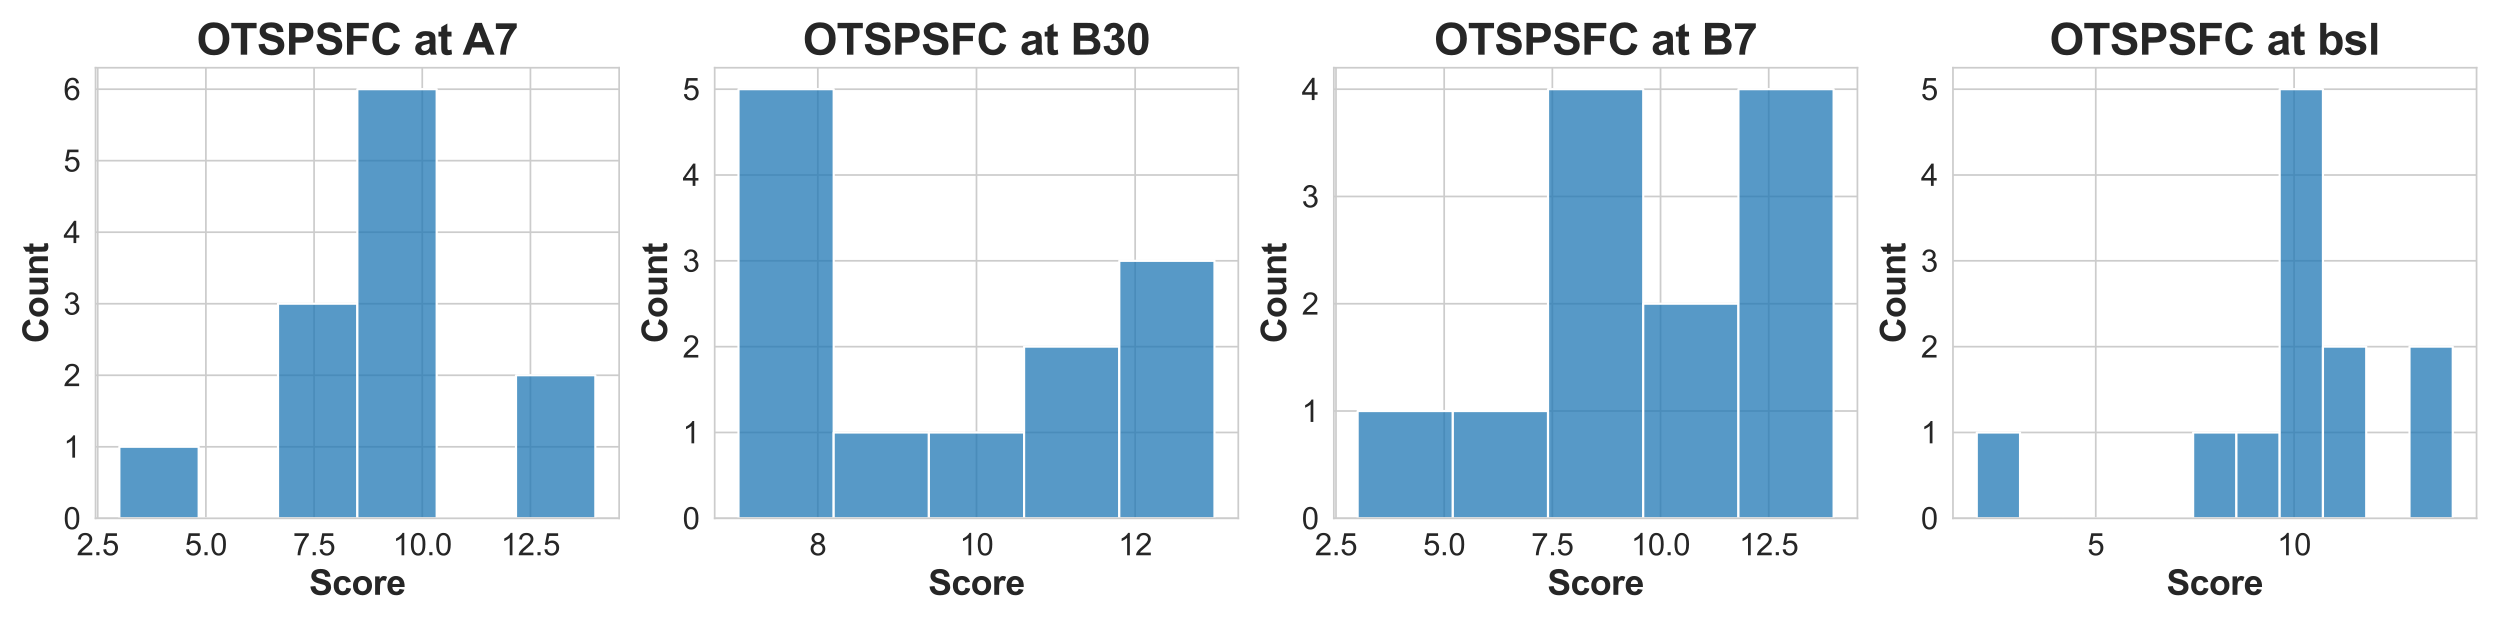 <?xml version="1.0" encoding="utf-8" standalone="no"?>
<!DOCTYPE svg PUBLIC "-//W3C//DTD SVG 1.1//EN"
  "http://www.w3.org/Graphics/SVG/1.1/DTD/svg11.dtd">
<svg xmlns:xlink="http://www.w3.org/1999/xlink" width="1152pt" height="288pt" viewBox="0 0 1152 288" xmlns="http://www.w3.org/2000/svg" version="1.1">
 <defs>
  <style type="text/css">*{stroke-linejoin: round; stroke-linecap: butt}</style>
 </defs>
 <g id="figure_1">
  <g id="patch_1">
   <path d="M 0 288 
L 1152 288 
L 1152 0 
L 0 0 
z
" style="fill: #ffffff"/>
  </g>
  <g id="axes_1">
   <g id="patch_2">
    <path d="M 44.03 238.84 
L 285.3 238.84 
L 285.3 31.2 
L 44.03 31.2 
z
" style="fill: #ffffff"/>
   </g>
   <g id="matplotlib.axis_1">
    <g id="xtick_1">
     <g id="line2d_1">
      <path d="M 45.027 238.84 
L 45.027 31.2 
" clip-path="url(#pf012970227)" style="fill: none; stroke: #cccccc; stroke-width: 0.8; stroke-linecap: round"/>
     </g>
     <g id="text_1">
      <!-- 2.5 -->
      <g style="fill: #262626" transform="translate(35.297 255.861) scale(0.14 -0.14)">
       <defs>
        <path id="ArialMT-32" d="M 3222 541 
L 3222 0 
L 194 0 
Q 188 203 259 391 
Q 375 700 629 1000 
Q 884 1300 1366 1694 
Q 2113 2306 2375 2664 
Q 2638 3022 2638 3341 
Q 2638 3675 2398 3904 
Q 2159 4134 1775 4134 
Q 1369 4134 1125 3890 
Q 881 3647 878 3216 
L 300 3275 
Q 359 3922 746 4261 
Q 1134 4600 1788 4600 
Q 2447 4600 2831 4234 
Q 3216 3869 3216 3328 
Q 3216 3053 3103 2787 
Q 2991 2522 2730 2228 
Q 2469 1934 1863 1422 
Q 1356 997 1212 845 
Q 1069 694 975 541 
L 3222 541 
z
" transform="scale(0.016)"/>
        <path id="ArialMT-2e" d="M 581 0 
L 581 641 
L 1222 641 
L 1222 0 
L 581 0 
z
" transform="scale(0.016)"/>
        <path id="ArialMT-35" d="M 266 1200 
L 856 1250 
Q 922 819 1161 601 
Q 1400 384 1738 384 
Q 2144 384 2425 690 
Q 2706 997 2706 1503 
Q 2706 1984 2436 2262 
Q 2166 2541 1728 2541 
Q 1456 2541 1237 2417 
Q 1019 2294 894 2097 
L 366 2166 
L 809 4519 
L 3088 4519 
L 3088 3981 
L 1259 3981 
L 1013 2750 
Q 1425 3038 1878 3038 
Q 2478 3038 2890 2622 
Q 3303 2206 3303 1553 
Q 3303 931 2941 478 
Q 2500 -78 1738 -78 
Q 1113 -78 717 272 
Q 322 622 266 1200 
z
" transform="scale(0.016)"/>
       </defs>
       <use xlink:href="#ArialMT-32"/>
       <use xlink:href="#ArialMT-2e" x="55.615"/>
       <use xlink:href="#ArialMT-35" x="83.398"/>
      </g>
     </g>
    </g>
    <g id="xtick_2">
     <g id="line2d_2">
      <path d="M 94.876 238.84 
L 94.876 31.2 
" clip-path="url(#pf012970227)" style="fill: none; stroke: #cccccc; stroke-width: 0.8; stroke-linecap: round"/>
     </g>
     <g id="text_2">
      <!-- 5.0 -->
      <g style="fill: #262626" transform="translate(85.146 255.861) scale(0.14 -0.14)">
       <defs>
        <path id="ArialMT-30" d="M 266 2259 
Q 266 3072 433 3567 
Q 600 4063 929 4331 
Q 1259 4600 1759 4600 
Q 2128 4600 2406 4451 
Q 2684 4303 2865 4023 
Q 3047 3744 3150 3342 
Q 3253 2941 3253 2259 
Q 3253 1453 3087 958 
Q 2922 463 2592 192 
Q 2263 -78 1759 -78 
Q 1097 -78 719 397 
Q 266 969 266 2259 
z
M 844 2259 
Q 844 1131 1108 757 
Q 1372 384 1759 384 
Q 2147 384 2411 759 
Q 2675 1134 2675 2259 
Q 2675 3391 2411 3762 
Q 2147 4134 1753 4134 
Q 1366 4134 1134 3806 
Q 844 3388 844 2259 
z
" transform="scale(0.016)"/>
       </defs>
       <use xlink:href="#ArialMT-35"/>
       <use xlink:href="#ArialMT-2e" x="55.615"/>
       <use xlink:href="#ArialMT-30" x="83.398"/>
      </g>
     </g>
    </g>
    <g id="xtick_3">
     <g id="line2d_3">
      <path d="M 144.725 238.84 
L 144.725 31.2 
" clip-path="url(#pf012970227)" style="fill: none; stroke: #cccccc; stroke-width: 0.8; stroke-linecap: round"/>
     </g>
     <g id="text_3">
      <!-- 7.5 -->
      <g style="fill: #262626" transform="translate(134.995 255.861) scale(0.14 -0.14)">
       <defs>
        <path id="ArialMT-37" d="M 303 3981 
L 303 4522 
L 3269 4522 
L 3269 4084 
Q 2831 3619 2401 2847 
Q 1972 2075 1738 1259 
Q 1569 684 1522 0 
L 944 0 
Q 953 541 1156 1306 
Q 1359 2072 1739 2783 
Q 2119 3494 2547 3981 
L 303 3981 
z
" transform="scale(0.016)"/>
       </defs>
       <use xlink:href="#ArialMT-37"/>
       <use xlink:href="#ArialMT-2e" x="55.615"/>
       <use xlink:href="#ArialMT-35" x="83.398"/>
      </g>
     </g>
    </g>
    <g id="xtick_4">
     <g id="line2d_4">
      <path d="M 194.575 238.84 
L 194.575 31.2 
" clip-path="url(#pf012970227)" style="fill: none; stroke: #cccccc; stroke-width: 0.8; stroke-linecap: round"/>
     </g>
     <g id="text_4">
      <!-- 10.0 -->
      <g style="fill: #262626" transform="translate(180.952 255.861) scale(0.14 -0.14)">
       <defs>
        <path id="ArialMT-31" d="M 2384 0 
L 1822 0 
L 1822 3584 
Q 1619 3391 1289 3197 
Q 959 3003 697 2906 
L 697 3450 
Q 1169 3672 1522 3987 
Q 1875 4303 2022 4600 
L 2384 4600 
L 2384 0 
z
" transform="scale(0.016)"/>
       </defs>
       <use xlink:href="#ArialMT-31"/>
       <use xlink:href="#ArialMT-30" x="55.615"/>
       <use xlink:href="#ArialMT-2e" x="111.23"/>
       <use xlink:href="#ArialMT-30" x="139.014"/>
      </g>
     </g>
    </g>
    <g id="xtick_5">
     <g id="line2d_5">
      <path d="M 244.424 238.84 
L 244.424 31.2 
" clip-path="url(#pf012970227)" style="fill: none; stroke: #cccccc; stroke-width: 0.8; stroke-linecap: round"/>
     </g>
     <g id="text_5">
      <!-- 12.5 -->
      <g style="fill: #262626" transform="translate(230.801 255.861) scale(0.14 -0.14)">
       <use xlink:href="#ArialMT-31"/>
       <use xlink:href="#ArialMT-32" x="55.615"/>
       <use xlink:href="#ArialMT-2e" x="111.23"/>
       <use xlink:href="#ArialMT-35" x="139.014"/>
      </g>
     </g>
    </g>
    <g id="text_6">
     <!-- Score -->
     <g style="fill: #262626" transform="translate(142.431 274.096) scale(0.16 -0.16)">
      <defs>
       <path id="Arial-BoldMT-53" d="M 231 1491 
L 1131 1578 
Q 1213 1125 1461 912 
Q 1709 700 2131 700 
Q 2578 700 2804 889 
Q 3031 1078 3031 1331 
Q 3031 1494 2936 1608 
Q 2841 1722 2603 1806 
Q 2441 1863 1863 2006 
Q 1119 2191 819 2459 
Q 397 2838 397 3381 
Q 397 3731 595 4036 
Q 794 4341 1167 4500 
Q 1541 4659 2069 4659 
Q 2931 4659 3367 4281 
Q 3803 3903 3825 3272 
L 2900 3231 
Q 2841 3584 2645 3739 
Q 2450 3894 2059 3894 
Q 1656 3894 1428 3728 
Q 1281 3622 1281 3444 
Q 1281 3281 1419 3166 
Q 1594 3019 2269 2859 
Q 2944 2700 3267 2529 
Q 3591 2359 3773 2064 
Q 3956 1769 3956 1334 
Q 3956 941 3737 597 
Q 3519 253 3119 86 
Q 2719 -81 2122 -81 
Q 1253 -81 787 320 
Q 322 722 231 1491 
z
" transform="scale(0.016)"/>
       <path id="Arial-BoldMT-63" d="M 3353 2338 
L 2488 2181 
Q 2444 2441 2289 2572 
Q 2134 2703 1888 2703 
Q 1559 2703 1364 2476 
Q 1169 2250 1169 1719 
Q 1169 1128 1367 884 
Q 1566 641 1900 641 
Q 2150 641 2309 783 
Q 2469 925 2534 1272 
L 3397 1125 
Q 3263 531 2881 228 
Q 2500 -75 1859 -75 
Q 1131 -75 698 384 
Q 266 844 266 1656 
Q 266 2478 700 2936 
Q 1134 3394 1875 3394 
Q 2481 3394 2839 3133 
Q 3197 2872 3353 2338 
z
" transform="scale(0.016)"/>
       <path id="Arial-BoldMT-6f" d="M 256 1706 
Q 256 2144 472 2553 
Q 688 2963 1083 3178 
Q 1478 3394 1966 3394 
Q 2719 3394 3200 2905 
Q 3681 2416 3681 1669 
Q 3681 916 3195 420 
Q 2709 -75 1972 -75 
Q 1516 -75 1102 131 
Q 688 338 472 736 
Q 256 1134 256 1706 
z
M 1156 1659 
Q 1156 1166 1390 903 
Q 1625 641 1969 641 
Q 2313 641 2545 903 
Q 2778 1166 2778 1666 
Q 2778 2153 2545 2415 
Q 2313 2678 1969 2678 
Q 1625 2678 1390 2415 
Q 1156 2153 1156 1659 
z
" transform="scale(0.016)"/>
       <path id="Arial-BoldMT-72" d="M 1300 0 
L 422 0 
L 422 3319 
L 1238 3319 
L 1238 2847 
Q 1447 3181 1614 3287 
Q 1781 3394 1994 3394 
Q 2294 3394 2572 3228 
L 2300 2463 
Q 2078 2606 1888 2606 
Q 1703 2606 1575 2504 
Q 1447 2403 1373 2137 
Q 1300 1872 1300 1025 
L 1300 0 
z
" transform="scale(0.016)"/>
       <path id="Arial-BoldMT-65" d="M 2381 1056 
L 3256 909 
Q 3088 428 2723 176 
Q 2359 -75 1813 -75 
Q 947 -75 531 491 
Q 203 944 203 1634 
Q 203 2459 634 2926 
Q 1066 3394 1725 3394 
Q 2466 3394 2894 2905 
Q 3322 2416 3303 1406 
L 1103 1406 
Q 1113 1016 1316 798 
Q 1519 581 1822 581 
Q 2028 581 2168 693 
Q 2309 806 2381 1056 
z
M 2431 1944 
Q 2422 2325 2234 2523 
Q 2047 2722 1778 2722 
Q 1491 2722 1303 2513 
Q 1116 2303 1119 1944 
L 2431 1944 
z
" transform="scale(0.016)"/>
      </defs>
      <use xlink:href="#Arial-BoldMT-53"/>
      <use xlink:href="#Arial-BoldMT-63" x="66.699"/>
      <use xlink:href="#Arial-BoldMT-6f" x="122.314"/>
      <use xlink:href="#Arial-BoldMT-72" x="183.398"/>
      <use xlink:href="#Arial-BoldMT-65" x="222.314"/>
     </g>
    </g>
   </g>
   <g id="matplotlib.axis_2">
    <g id="ytick_1">
     <g id="line2d_6">
      <path d="M 44.03 238.84 
L 285.3 238.84 
" clip-path="url(#pf012970227)" style="fill: none; stroke: #cccccc; stroke-width: 0.8; stroke-linecap: round"/>
     </g>
     <g id="text_7">
      <!-- 0 -->
      <g style="fill: #262626" transform="translate(29.245 243.85) scale(0.14 -0.14)">
       <use xlink:href="#ArialMT-30"/>
      </g>
     </g>
    </g>
    <g id="ytick_2">
     <g id="line2d_7">
      <path d="M 44.03 205.881 
L 285.3 205.881 
" clip-path="url(#pf012970227)" style="fill: none; stroke: #cccccc; stroke-width: 0.8; stroke-linecap: round"/>
     </g>
     <g id="text_8">
      <!-- 1 -->
      <g style="fill: #262626" transform="translate(29.245 210.892) scale(0.14 -0.14)">
       <use xlink:href="#ArialMT-31"/>
      </g>
     </g>
    </g>
    <g id="ytick_3">
     <g id="line2d_8">
      <path d="M 44.03 172.923 
L 285.3 172.923 
" clip-path="url(#pf012970227)" style="fill: none; stroke: #cccccc; stroke-width: 0.8; stroke-linecap: round"/>
     </g>
     <g id="text_9">
      <!-- 2 -->
      <g style="fill: #262626" transform="translate(29.245 177.933) scale(0.14 -0.14)">
       <use xlink:href="#ArialMT-32"/>
      </g>
     </g>
    </g>
    <g id="ytick_4">
     <g id="line2d_9">
      <path d="M 44.03 139.964 
L 285.3 139.964 
" clip-path="url(#pf012970227)" style="fill: none; stroke: #cccccc; stroke-width: 0.8; stroke-linecap: round"/>
     </g>
     <g id="text_10">
      <!-- 3 -->
      <g style="fill: #262626" transform="translate(29.245 144.974) scale(0.14 -0.14)">
       <defs>
        <path id="ArialMT-33" d="M 269 1209 
L 831 1284 
Q 928 806 1161 595 
Q 1394 384 1728 384 
Q 2125 384 2398 659 
Q 2672 934 2672 1341 
Q 2672 1728 2419 1979 
Q 2166 2231 1775 2231 
Q 1616 2231 1378 2169 
L 1441 2663 
Q 1497 2656 1531 2656 
Q 1891 2656 2178 2843 
Q 2466 3031 2466 3422 
Q 2466 3731 2256 3934 
Q 2047 4138 1716 4138 
Q 1388 4138 1169 3931 
Q 950 3725 888 3313 
L 325 3413 
Q 428 3978 793 4289 
Q 1159 4600 1703 4600 
Q 2078 4600 2393 4439 
Q 2709 4278 2876 4000 
Q 3044 3722 3044 3409 
Q 3044 3113 2884 2869 
Q 2725 2625 2413 2481 
Q 2819 2388 3044 2092 
Q 3269 1797 3269 1353 
Q 3269 753 2831 336 
Q 2394 -81 1725 -81 
Q 1122 -81 723 278 
Q 325 638 269 1209 
z
" transform="scale(0.016)"/>
       </defs>
       <use xlink:href="#ArialMT-33"/>
      </g>
     </g>
    </g>
    <g id="ytick_5">
     <g id="line2d_10">
      <path d="M 44.03 107.005 
L 285.3 107.005 
" clip-path="url(#pf012970227)" style="fill: none; stroke: #cccccc; stroke-width: 0.8; stroke-linecap: round"/>
     </g>
     <g id="text_11">
      <!-- 4 -->
      <g style="fill: #262626" transform="translate(29.245 112.016) scale(0.14 -0.14)">
       <defs>
        <path id="ArialMT-34" d="M 2069 0 
L 2069 1097 
L 81 1097 
L 81 1613 
L 2172 4581 
L 2631 4581 
L 2631 1613 
L 3250 1613 
L 3250 1097 
L 2631 1097 
L 2631 0 
L 2069 0 
z
M 2069 1613 
L 2069 3678 
L 634 1613 
L 2069 1613 
z
" transform="scale(0.016)"/>
       </defs>
       <use xlink:href="#ArialMT-34"/>
      </g>
     </g>
    </g>
    <g id="ytick_6">
     <g id="line2d_11">
      <path d="M 44.03 74.046 
L 285.3 74.046 
" clip-path="url(#pf012970227)" style="fill: none; stroke: #cccccc; stroke-width: 0.8; stroke-linecap: round"/>
     </g>
     <g id="text_12">
      <!-- 5 -->
      <g style="fill: #262626" transform="translate(29.245 79.057) scale(0.14 -0.14)">
       <use xlink:href="#ArialMT-35"/>
      </g>
     </g>
    </g>
    <g id="ytick_7">
     <g id="line2d_12">
      <path d="M 44.03 41.088 
L 285.3 41.088 
" clip-path="url(#pf012970227)" style="fill: none; stroke: #cccccc; stroke-width: 0.8; stroke-linecap: round"/>
     </g>
     <g id="text_13">
      <!-- 6 -->
      <g style="fill: #262626" transform="translate(29.245 46.098) scale(0.14 -0.14)">
       <defs>
        <path id="ArialMT-36" d="M 3184 3459 
L 2625 3416 
Q 2550 3747 2413 3897 
Q 2184 4138 1850 4138 
Q 1581 4138 1378 3988 
Q 1113 3794 959 3422 
Q 806 3050 800 2363 
Q 1003 2672 1297 2822 
Q 1591 2972 1913 2972 
Q 2475 2972 2870 2558 
Q 3266 2144 3266 1488 
Q 3266 1056 3080 686 
Q 2894 316 2569 119 
Q 2244 -78 1831 -78 
Q 1128 -78 684 439 
Q 241 956 241 2144 
Q 241 3472 731 4075 
Q 1159 4600 1884 4600 
Q 2425 4600 2770 4297 
Q 3116 3994 3184 3459 
z
M 888 1484 
Q 888 1194 1011 928 
Q 1134 663 1356 523 
Q 1578 384 1822 384 
Q 2178 384 2434 671 
Q 2691 959 2691 1453 
Q 2691 1928 2437 2201 
Q 2184 2475 1800 2475 
Q 1419 2475 1153 2201 
Q 888 1928 888 1484 
z
" transform="scale(0.016)"/>
       </defs>
       <use xlink:href="#ArialMT-36"/>
      </g>
     </g>
    </g>
    <g id="text_14">
     <!-- Count -->
     <g style="fill: #262626" transform="translate(22.087 158.12) rotate(-90) scale(0.16 -0.16)">
      <defs>
       <path id="Arial-BoldMT-43" d="M 3397 1684 
L 4294 1400 
Q 4088 650 3608 286 
Q 3128 -78 2391 -78 
Q 1478 -78 890 545 
Q 303 1169 303 2250 
Q 303 3394 893 4026 
Q 1484 4659 2447 4659 
Q 3288 4659 3813 4163 
Q 4125 3869 4281 3319 
L 3366 3100 
Q 3284 3456 3026 3662 
Q 2769 3869 2400 3869 
Q 1891 3869 1573 3503 
Q 1256 3138 1256 2319 
Q 1256 1450 1568 1081 
Q 1881 713 2381 713 
Q 2750 713 3015 947 
Q 3281 1181 3397 1684 
z
" transform="scale(0.016)"/>
       <path id="Arial-BoldMT-75" d="M 2644 0 
L 2644 497 
Q 2463 231 2167 78 
Q 1872 -75 1544 -75 
Q 1209 -75 943 72 
Q 678 219 559 484 
Q 441 750 441 1219 
L 441 3319 
L 1319 3319 
L 1319 1794 
Q 1319 1094 1367 936 
Q 1416 778 1544 686 
Q 1672 594 1869 594 
Q 2094 594 2272 717 
Q 2450 841 2515 1023 
Q 2581 1206 2581 1919 
L 2581 3319 
L 3459 3319 
L 3459 0 
L 2644 0 
z
" transform="scale(0.016)"/>
       <path id="Arial-BoldMT-6e" d="M 3478 0 
L 2600 0 
L 2600 1694 
Q 2600 2231 2544 2389 
Q 2488 2547 2361 2634 
Q 2234 2722 2056 2722 
Q 1828 2722 1647 2597 
Q 1466 2472 1398 2265 
Q 1331 2059 1331 1503 
L 1331 0 
L 453 0 
L 453 3319 
L 1269 3319 
L 1269 2831 
Q 1703 3394 2363 3394 
Q 2653 3394 2893 3289 
Q 3134 3184 3257 3021 
Q 3381 2859 3429 2653 
Q 3478 2447 3478 2063 
L 3478 0 
z
" transform="scale(0.016)"/>
       <path id="Arial-BoldMT-74" d="M 1981 3319 
L 1981 2619 
L 1381 2619 
L 1381 1281 
Q 1381 875 1398 808 
Q 1416 741 1477 697 
Q 1538 653 1625 653 
Q 1747 653 1978 738 
L 2053 56 
Q 1747 -75 1359 -75 
Q 1122 -75 931 4 
Q 741 84 652 211 
Q 563 338 528 553 
Q 500 706 500 1172 
L 500 2619 
L 97 2619 
L 97 3319 
L 500 3319 
L 500 3978 
L 1381 4491 
L 1381 3319 
L 1981 3319 
z
" transform="scale(0.016)"/>
      </defs>
      <use xlink:href="#Arial-BoldMT-43"/>
      <use xlink:href="#Arial-BoldMT-6f" x="72.217"/>
      <use xlink:href="#Arial-BoldMT-75" x="133.301"/>
      <use xlink:href="#Arial-BoldMT-6e" x="194.385"/>
      <use xlink:href="#Arial-BoldMT-74" x="255.469"/>
     </g>
    </g>
   </g>
   <g id="patch_3">
    <path d="M 54.997 238.84 
L 91.553 238.84 
L 91.553 205.881 
L 54.997 205.881 
z
" clip-path="url(#pf012970227)" style="fill: #1f77b4; fill-opacity: 0.75; stroke: #ffffff; stroke-linejoin: miter"/>
   </g>
   <g id="patch_4">
    <path d="M 91.553 238.84 
L 128.109 238.84 
L 128.109 238.84 
L 91.553 238.84 
z
" clip-path="url(#pf012970227)" style="fill: #1f77b4; fill-opacity: 0.75; stroke: #ffffff; stroke-linejoin: miter"/>
   </g>
   <g id="patch_5">
    <path d="M 128.109 238.84 
L 164.665 238.84 
L 164.665 139.964 
L 128.109 139.964 
z
" clip-path="url(#pf012970227)" style="fill: #1f77b4; fill-opacity: 0.75; stroke: #ffffff; stroke-linejoin: miter"/>
   </g>
   <g id="patch_6">
    <path d="M 164.665 238.84 
L 201.221 238.84 
L 201.221 41.088 
L 164.665 41.088 
z
" clip-path="url(#pf012970227)" style="fill: #1f77b4; fill-opacity: 0.75; stroke: #ffffff; stroke-linejoin: miter"/>
   </g>
   <g id="patch_7">
    <path d="M 201.221 238.84 
L 237.777 238.84 
L 237.777 238.84 
L 201.221 238.84 
z
" clip-path="url(#pf012970227)" style="fill: #1f77b4; fill-opacity: 0.75; stroke: #ffffff; stroke-linejoin: miter"/>
   </g>
   <g id="patch_8">
    <path d="M 237.777 238.84 
L 274.333 238.84 
L 274.333 172.923 
L 237.777 172.923 
z
" clip-path="url(#pf012970227)" style="fill: #1f77b4; fill-opacity: 0.75; stroke: #ffffff; stroke-linejoin: miter"/>
   </g>
   <g id="patch_9">
    <path d="M 44.03 238.84 
L 44.03 31.2 
" style="fill: none; stroke: #cccccc; stroke-width: 0.8; stroke-linejoin: miter; stroke-linecap: square"/>
   </g>
   <g id="patch_10">
    <path d="M 285.3 238.84 
L 285.3 31.2 
" style="fill: none; stroke: #cccccc; stroke-width: 0.8; stroke-linejoin: miter; stroke-linecap: square"/>
   </g>
   <g id="patch_11">
    <path d="M 44.03 238.84 
L 285.3 238.84 
" style="fill: none; stroke: #cccccc; stroke-width: 0.8; stroke-linejoin: miter; stroke-linecap: square"/>
   </g>
   <g id="patch_12">
    <path d="M 44.03 31.2 
L 285.3 31.2 
" style="fill: none; stroke: #cccccc; stroke-width: 0.8; stroke-linejoin: miter; stroke-linecap: square"/>
   </g>
   <g id="text_15">
    <!-- OTSPSFC at A7 -->
    <g style="fill: #262626" transform="translate(90.584 25.2) scale(0.2 -0.2)">
     <defs>
      <path id="Arial-BoldMT-4f" d="M 278 2263 
Q 278 2963 488 3438 
Q 644 3788 914 4066 
Q 1184 4344 1506 4478 
Q 1934 4659 2494 4659 
Q 3506 4659 4114 4031 
Q 4722 3403 4722 2284 
Q 4722 1175 4119 548 
Q 3516 -78 2506 -78 
Q 1484 -78 881 545 
Q 278 1169 278 2263 
z
M 1231 2294 
Q 1231 1516 1590 1114 
Q 1950 713 2503 713 
Q 3056 713 3411 1111 
Q 3766 1509 3766 2306 
Q 3766 3094 3420 3481 
Q 3075 3869 2503 3869 
Q 1931 3869 1581 3476 
Q 1231 3084 1231 2294 
z
" transform="scale(0.016)"/>
      <path id="Arial-BoldMT-54" d="M 1497 0 
L 1497 3806 
L 138 3806 
L 138 4581 
L 3778 4581 
L 3778 3806 
L 2422 3806 
L 2422 0 
L 1497 0 
z
" transform="scale(0.016)"/>
      <path id="Arial-BoldMT-50" d="M 466 0 
L 466 4581 
L 1950 4581 
Q 2794 4581 3050 4513 
Q 3444 4409 3709 4064 
Q 3975 3719 3975 3172 
Q 3975 2750 3822 2462 
Q 3669 2175 3433 2011 
Q 3197 1847 2953 1794 
Q 2622 1728 1994 1728 
L 1391 1728 
L 1391 0 
L 466 0 
z
M 1391 3806 
L 1391 2506 
L 1897 2506 
Q 2444 2506 2628 2578 
Q 2813 2650 2917 2803 
Q 3022 2956 3022 3159 
Q 3022 3409 2875 3571 
Q 2728 3734 2503 3775 
Q 2338 3806 1838 3806 
L 1391 3806 
z
" transform="scale(0.016)"/>
      <path id="Arial-BoldMT-46" d="M 472 0 
L 472 4581 
L 3613 4581 
L 3613 3806 
L 1397 3806 
L 1397 2722 
L 3309 2722 
L 3309 1947 
L 1397 1947 
L 1397 0 
L 472 0 
z
" transform="scale(0.016)"/>
      <path id="Arial-BoldMT-20" transform="scale(0.016)"/>
      <path id="Arial-BoldMT-61" d="M 1116 2306 
L 319 2450 
Q 453 2931 781 3162 
Q 1109 3394 1756 3394 
Q 2344 3394 2631 3255 
Q 2919 3116 3036 2902 
Q 3153 2688 3153 2116 
L 3144 1091 
Q 3144 653 3186 445 
Q 3228 238 3344 0 
L 2475 0 
Q 2441 88 2391 259 
Q 2369 338 2359 363 
Q 2134 144 1878 34 
Q 1622 -75 1331 -75 
Q 819 -75 523 203 
Q 228 481 228 906 
Q 228 1188 362 1408 
Q 497 1628 739 1745 
Q 981 1863 1438 1950 
Q 2053 2066 2291 2166 
L 2291 2253 
Q 2291 2506 2166 2614 
Q 2041 2722 1694 2722 
Q 1459 2722 1328 2630 
Q 1197 2538 1116 2306 
z
M 2291 1594 
Q 2122 1538 1756 1459 
Q 1391 1381 1278 1306 
Q 1106 1184 1106 997 
Q 1106 813 1243 678 
Q 1381 544 1594 544 
Q 1831 544 2047 700 
Q 2206 819 2256 991 
Q 2291 1103 2291 1419 
L 2291 1594 
z
" transform="scale(0.016)"/>
      <path id="Arial-BoldMT-41" d="M 4597 0 
L 3591 0 
L 3191 1041 
L 1359 1041 
L 981 0 
L 0 0 
L 1784 4581 
L 2763 4581 
L 4597 0 
z
M 2894 1813 
L 2263 3513 
L 1644 1813 
L 2894 1813 
z
" transform="scale(0.016)"/>
      <path id="Arial-BoldMT-37" d="M 272 3703 
L 272 4519 
L 3275 4519 
L 3275 3881 
Q 2903 3516 2518 2831 
Q 2134 2147 1932 1376 
Q 1731 606 1734 0 
L 888 0 
Q 909 950 1279 1937 
Q 1650 2925 2269 3703 
L 272 3703 
z
" transform="scale(0.016)"/>
     </defs>
     <use xlink:href="#Arial-BoldMT-4f"/>
     <use xlink:href="#Arial-BoldMT-54" x="77.783"/>
     <use xlink:href="#Arial-BoldMT-53" x="138.867"/>
     <use xlink:href="#Arial-BoldMT-50" x="205.566"/>
     <use xlink:href="#Arial-BoldMT-53" x="272.266"/>
     <use xlink:href="#Arial-BoldMT-46" x="338.965"/>
     <use xlink:href="#Arial-BoldMT-43" x="400.049"/>
     <use xlink:href="#Arial-BoldMT-20" x="472.266"/>
     <use xlink:href="#Arial-BoldMT-61" x="500.049"/>
     <use xlink:href="#Arial-BoldMT-74" x="555.664"/>
     <use xlink:href="#Arial-BoldMT-20" x="588.965"/>
     <use xlink:href="#Arial-BoldMT-41" x="612.998"/>
     <use xlink:href="#Arial-BoldMT-37" x="685.215"/>
    </g>
   </g>
  </g>
  <g id="axes_2">
   <g id="patch_13">
    <path d="M 329.33 238.84 
L 570.6 238.84 
L 570.6 31.2 
L 329.33 31.2 
z
" style="fill: #ffffff"/>
   </g>
   <g id="matplotlib.axis_3">
    <g id="xtick_6">
     <g id="line2d_13">
      <path d="M 376.853 238.84 
L 376.853 31.2 
" clip-path="url(#pbffb697f36)" style="fill: none; stroke: #cccccc; stroke-width: 0.8; stroke-linecap: round"/>
     </g>
     <g id="text_16">
      <!-- 8 -->
      <g style="fill: #262626" transform="translate(372.96 255.861) scale(0.14 -0.14)">
       <defs>
        <path id="ArialMT-38" d="M 1131 2484 
Q 781 2613 612 2850 
Q 444 3088 444 3419 
Q 444 3919 803 4259 
Q 1163 4600 1759 4600 
Q 2359 4600 2725 4251 
Q 3091 3903 3091 3403 
Q 3091 3084 2923 2848 
Q 2756 2613 2416 2484 
Q 2838 2347 3058 2040 
Q 3278 1734 3278 1309 
Q 3278 722 2862 322 
Q 2447 -78 1769 -78 
Q 1091 -78 675 323 
Q 259 725 259 1325 
Q 259 1772 486 2073 
Q 713 2375 1131 2484 
z
M 1019 3438 
Q 1019 3113 1228 2906 
Q 1438 2700 1772 2700 
Q 2097 2700 2305 2904 
Q 2513 3109 2513 3406 
Q 2513 3716 2298 3927 
Q 2084 4138 1766 4138 
Q 1444 4138 1231 3931 
Q 1019 3725 1019 3438 
z
M 838 1322 
Q 838 1081 952 856 
Q 1066 631 1291 507 
Q 1516 384 1775 384 
Q 2178 384 2440 643 
Q 2703 903 2703 1303 
Q 2703 1709 2433 1975 
Q 2163 2241 1756 2241 
Q 1359 2241 1098 1978 
Q 838 1716 838 1322 
z
" transform="scale(0.016)"/>
       </defs>
       <use xlink:href="#ArialMT-38"/>
      </g>
     </g>
    </g>
    <g id="xtick_7">
     <g id="line2d_14">
      <path d="M 449.965 238.84 
L 449.965 31.2 
" clip-path="url(#pbffb697f36)" style="fill: none; stroke: #cccccc; stroke-width: 0.8; stroke-linecap: round"/>
     </g>
     <g id="text_17">
      <!-- 10 -->
      <g style="fill: #262626" transform="translate(442.18 255.861) scale(0.14 -0.14)">
       <use xlink:href="#ArialMT-31"/>
       <use xlink:href="#ArialMT-30" x="55.615"/>
      </g>
     </g>
    </g>
    <g id="xtick_8">
     <g id="line2d_15">
      <path d="M 523.077 238.84 
L 523.077 31.2 
" clip-path="url(#pbffb697f36)" style="fill: none; stroke: #cccccc; stroke-width: 0.8; stroke-linecap: round"/>
     </g>
     <g id="text_18">
      <!-- 12 -->
      <g style="fill: #262626" transform="translate(515.292 255.861) scale(0.14 -0.14)">
       <use xlink:href="#ArialMT-31"/>
       <use xlink:href="#ArialMT-32" x="55.615"/>
      </g>
     </g>
    </g>
    <g id="text_19">
     <!-- Score -->
     <g style="fill: #262626" transform="translate(427.731 274.096) scale(0.16 -0.16)">
      <use xlink:href="#Arial-BoldMT-53"/>
      <use xlink:href="#Arial-BoldMT-63" x="66.699"/>
      <use xlink:href="#Arial-BoldMT-6f" x="122.314"/>
      <use xlink:href="#Arial-BoldMT-72" x="183.398"/>
      <use xlink:href="#Arial-BoldMT-65" x="222.314"/>
     </g>
    </g>
   </g>
   <g id="matplotlib.axis_4">
    <g id="ytick_8">
     <g id="line2d_16">
      <path d="M 329.33 238.84 
L 570.6 238.84 
" clip-path="url(#pbffb697f36)" style="fill: none; stroke: #cccccc; stroke-width: 0.8; stroke-linecap: round"/>
     </g>
     <g id="text_20">
      <!-- 0 -->
      <g style="fill: #262626" transform="translate(314.545 243.85) scale(0.14 -0.14)">
       <use xlink:href="#ArialMT-30"/>
      </g>
     </g>
    </g>
    <g id="ytick_9">
     <g id="line2d_17">
      <path d="M 329.33 199.29 
L 570.6 199.29 
" clip-path="url(#pbffb697f36)" style="fill: none; stroke: #cccccc; stroke-width: 0.8; stroke-linecap: round"/>
     </g>
     <g id="text_21">
      <!-- 1 -->
      <g style="fill: #262626" transform="translate(314.545 204.3) scale(0.14 -0.14)">
       <use xlink:href="#ArialMT-31"/>
      </g>
     </g>
    </g>
    <g id="ytick_10">
     <g id="line2d_18">
      <path d="M 329.33 159.739 
L 570.6 159.739 
" clip-path="url(#pbffb697f36)" style="fill: none; stroke: #cccccc; stroke-width: 0.8; stroke-linecap: round"/>
     </g>
     <g id="text_22">
      <!-- 2 -->
      <g style="fill: #262626" transform="translate(314.545 164.75) scale(0.14 -0.14)">
       <use xlink:href="#ArialMT-32"/>
      </g>
     </g>
    </g>
    <g id="ytick_11">
     <g id="line2d_19">
      <path d="M 329.33 120.189 
L 570.6 120.189 
" clip-path="url(#pbffb697f36)" style="fill: none; stroke: #cccccc; stroke-width: 0.8; stroke-linecap: round"/>
     </g>
     <g id="text_23">
      <!-- 3 -->
      <g style="fill: #262626" transform="translate(314.545 125.199) scale(0.14 -0.14)">
       <use xlink:href="#ArialMT-33"/>
      </g>
     </g>
    </g>
    <g id="ytick_12">
     <g id="line2d_20">
      <path d="M 329.33 80.638 
L 570.6 80.638 
" clip-path="url(#pbffb697f36)" style="fill: none; stroke: #cccccc; stroke-width: 0.8; stroke-linecap: round"/>
     </g>
     <g id="text_24">
      <!-- 4 -->
      <g style="fill: #262626" transform="translate(314.545 85.649) scale(0.14 -0.14)">
       <use xlink:href="#ArialMT-34"/>
      </g>
     </g>
    </g>
    <g id="ytick_13">
     <g id="line2d_21">
      <path d="M 329.33 41.088 
L 570.6 41.088 
" clip-path="url(#pbffb697f36)" style="fill: none; stroke: #cccccc; stroke-width: 0.8; stroke-linecap: round"/>
     </g>
     <g id="text_25">
      <!-- 5 -->
      <g style="fill: #262626" transform="translate(314.545 46.098) scale(0.14 -0.14)">
       <use xlink:href="#ArialMT-35"/>
      </g>
     </g>
    </g>
    <g id="text_26">
     <!-- Count -->
     <g style="fill: #262626" transform="translate(307.387 158.12) rotate(-90) scale(0.16 -0.16)">
      <use xlink:href="#Arial-BoldMT-43"/>
      <use xlink:href="#Arial-BoldMT-6f" x="72.217"/>
      <use xlink:href="#Arial-BoldMT-75" x="133.301"/>
      <use xlink:href="#Arial-BoldMT-6e" x="194.385"/>
      <use xlink:href="#Arial-BoldMT-74" x="255.469"/>
     </g>
    </g>
   </g>
   <g id="patch_14">
    <path d="M 340.297 238.84 
L 384.164 238.84 
L 384.164 41.088 
L 340.297 41.088 
z
" clip-path="url(#pbffb697f36)" style="fill: #1f77b4; fill-opacity: 0.75; stroke: #ffffff; stroke-linejoin: miter"/>
   </g>
   <g id="patch_15">
    <path d="M 384.164 238.84 
L 428.031 238.84 
L 428.031 199.29 
L 384.164 199.29 
z
" clip-path="url(#pbffb697f36)" style="fill: #1f77b4; fill-opacity: 0.75; stroke: #ffffff; stroke-linejoin: miter"/>
   </g>
   <g id="patch_16">
    <path d="M 428.031 238.84 
L 471.899 238.84 
L 471.899 199.29 
L 428.031 199.29 
z
" clip-path="url(#pbffb697f36)" style="fill: #1f77b4; fill-opacity: 0.75; stroke: #ffffff; stroke-linejoin: miter"/>
   </g>
   <g id="patch_17">
    <path d="M 471.899 238.84 
L 515.766 238.84 
L 515.766 159.739 
L 471.899 159.739 
z
" clip-path="url(#pbffb697f36)" style="fill: #1f77b4; fill-opacity: 0.75; stroke: #ffffff; stroke-linejoin: miter"/>
   </g>
   <g id="patch_18">
    <path d="M 515.766 238.84 
L 559.633 238.84 
L 559.633 120.189 
L 515.766 120.189 
z
" clip-path="url(#pbffb697f36)" style="fill: #1f77b4; fill-opacity: 0.75; stroke: #ffffff; stroke-linejoin: miter"/>
   </g>
   <g id="patch_19">
    <path d="M 329.33 238.84 
L 329.33 31.2 
" style="fill: none; stroke: #cccccc; stroke-width: 0.8; stroke-linejoin: miter; stroke-linecap: square"/>
   </g>
   <g id="patch_20">
    <path d="M 570.6 238.84 
L 570.6 31.2 
" style="fill: none; stroke: #cccccc; stroke-width: 0.8; stroke-linejoin: miter; stroke-linecap: square"/>
   </g>
   <g id="patch_21">
    <path d="M 329.33 238.84 
L 570.6 238.84 
" style="fill: none; stroke: #cccccc; stroke-width: 0.8; stroke-linejoin: miter; stroke-linecap: square"/>
   </g>
   <g id="patch_22">
    <path d="M 329.33 31.2 
L 570.6 31.2 
" style="fill: none; stroke: #cccccc; stroke-width: 0.8; stroke-linejoin: miter; stroke-linecap: square"/>
   </g>
   <g id="text_27">
    <!-- OTSPSFC at B30 -->
    <g style="fill: #262626" transform="translate(369.948 25.2) scale(0.2 -0.2)">
     <defs>
      <path id="Arial-BoldMT-42" d="M 469 4581 
L 2300 4581 
Q 2844 4581 3111 4536 
Q 3378 4491 3589 4347 
Q 3800 4203 3940 3964 
Q 4081 3725 4081 3428 
Q 4081 3106 3907 2837 
Q 3734 2569 3438 2434 
Q 3856 2313 4081 2019 
Q 4306 1725 4306 1328 
Q 4306 1016 4161 720 
Q 4016 425 3764 248 
Q 3513 72 3144 31 
Q 2913 6 2028 0 
L 469 0 
L 469 4581 
z
M 1394 3819 
L 1394 2759 
L 2000 2759 
Q 2541 2759 2672 2775 
Q 2909 2803 3045 2939 
Q 3181 3075 3181 3297 
Q 3181 3509 3064 3642 
Q 2947 3775 2716 3803 
Q 2578 3819 1925 3819 
L 1394 3819 
z
M 1394 1997 
L 1394 772 
L 2250 772 
Q 2750 772 2884 800 
Q 3091 838 3220 983 
Q 3350 1128 3350 1372 
Q 3350 1578 3250 1722 
Q 3150 1866 2961 1931 
Q 2772 1997 2141 1997 
L 1394 1997 
z
" transform="scale(0.016)"/>
      <path id="Arial-BoldMT-33" d="M 241 1216 
L 1091 1319 
Q 1131 994 1309 822 
Q 1488 650 1741 650 
Q 2013 650 2198 856 
Q 2384 1063 2384 1413 
Q 2384 1744 2206 1937 
Q 2028 2131 1772 2131 
Q 1603 2131 1369 2066 
L 1466 2781 
Q 1822 2772 2009 2936 
Q 2197 3100 2197 3372 
Q 2197 3603 2059 3740 
Q 1922 3878 1694 3878 
Q 1469 3878 1309 3722 
Q 1150 3566 1116 3266 
L 306 3403 
Q 391 3819 561 4067 
Q 731 4316 1036 4458 
Q 1341 4600 1719 4600 
Q 2366 4600 2756 4188 
Q 3078 3850 3078 3425 
Q 3078 2822 2419 2463 
Q 2813 2378 3048 2084 
Q 3284 1791 3284 1375 
Q 3284 772 2843 347 
Q 2403 -78 1747 -78 
Q 1125 -78 715 280 
Q 306 638 241 1216 
z
" transform="scale(0.016)"/>
      <path id="Arial-BoldMT-30" d="M 1756 4600 
Q 2422 4600 2797 4125 
Q 3244 3563 3244 2259 
Q 3244 959 2794 391 
Q 2422 -78 1756 -78 
Q 1088 -78 678 436 
Q 269 950 269 2269 
Q 269 3563 719 4131 
Q 1091 4600 1756 4600 
z
M 1756 3872 
Q 1597 3872 1472 3770 
Q 1347 3669 1278 3406 
Q 1188 3066 1188 2259 
Q 1188 1453 1269 1151 
Q 1350 850 1473 750 
Q 1597 650 1756 650 
Q 1916 650 2041 751 
Q 2166 853 2234 1116 
Q 2325 1453 2325 2259 
Q 2325 3066 2244 3367 
Q 2163 3669 2039 3770 
Q 1916 3872 1756 3872 
z
" transform="scale(0.016)"/>
     </defs>
     <use xlink:href="#Arial-BoldMT-4f"/>
     <use xlink:href="#Arial-BoldMT-54" x="77.783"/>
     <use xlink:href="#Arial-BoldMT-53" x="138.867"/>
     <use xlink:href="#Arial-BoldMT-50" x="205.566"/>
     <use xlink:href="#Arial-BoldMT-53" x="272.266"/>
     <use xlink:href="#Arial-BoldMT-46" x="338.965"/>
     <use xlink:href="#Arial-BoldMT-43" x="400.049"/>
     <use xlink:href="#Arial-BoldMT-20" x="472.266"/>
     <use xlink:href="#Arial-BoldMT-61" x="500.049"/>
     <use xlink:href="#Arial-BoldMT-74" x="555.664"/>
     <use xlink:href="#Arial-BoldMT-20" x="588.965"/>
     <use xlink:href="#Arial-BoldMT-42" x="616.748"/>
     <use xlink:href="#Arial-BoldMT-33" x="688.965"/>
     <use xlink:href="#Arial-BoldMT-30" x="744.58"/>
    </g>
   </g>
  </g>
  <g id="axes_3">
   <g id="patch_23">
    <path d="M 614.63 238.84 
L 855.9 238.84 
L 855.9 31.2 
L 614.63 31.2 
z
" style="fill: #ffffff"/>
   </g>
   <g id="matplotlib.axis_5">
    <g id="xtick_9">
     <g id="line2d_22">
      <path d="M 615.627 238.84 
L 615.627 31.2 
" clip-path="url(#p74e94b86b5)" style="fill: none; stroke: #cccccc; stroke-width: 0.8; stroke-linecap: round"/>
     </g>
     <g id="text_28">
      <!-- 2.5 -->
      <g style="fill: #262626" transform="translate(605.897 255.861) scale(0.14 -0.14)">
       <use xlink:href="#ArialMT-32"/>
       <use xlink:href="#ArialMT-2e" x="55.615"/>
       <use xlink:href="#ArialMT-35" x="83.398"/>
      </g>
     </g>
    </g>
    <g id="xtick_10">
     <g id="line2d_23">
      <path d="M 665.476 238.84 
L 665.476 31.2 
" clip-path="url(#p74e94b86b5)" style="fill: none; stroke: #cccccc; stroke-width: 0.8; stroke-linecap: round"/>
     </g>
     <g id="text_29">
      <!-- 5.0 -->
      <g style="fill: #262626" transform="translate(655.746 255.861) scale(0.14 -0.14)">
       <use xlink:href="#ArialMT-35"/>
       <use xlink:href="#ArialMT-2e" x="55.615"/>
       <use xlink:href="#ArialMT-30" x="83.398"/>
      </g>
     </g>
    </g>
    <g id="xtick_11">
     <g id="line2d_24">
      <path d="M 715.325 238.84 
L 715.325 31.2 
" clip-path="url(#p74e94b86b5)" style="fill: none; stroke: #cccccc; stroke-width: 0.8; stroke-linecap: round"/>
     </g>
     <g id="text_30">
      <!-- 7.5 -->
      <g style="fill: #262626" transform="translate(705.595 255.861) scale(0.14 -0.14)">
       <use xlink:href="#ArialMT-37"/>
       <use xlink:href="#ArialMT-2e" x="55.615"/>
       <use xlink:href="#ArialMT-35" x="83.398"/>
      </g>
     </g>
    </g>
    <g id="xtick_12">
     <g id="line2d_25">
      <path d="M 765.175 238.84 
L 765.175 31.2 
" clip-path="url(#p74e94b86b5)" style="fill: none; stroke: #cccccc; stroke-width: 0.8; stroke-linecap: round"/>
     </g>
     <g id="text_31">
      <!-- 10.0 -->
      <g style="fill: #262626" transform="translate(751.552 255.861) scale(0.14 -0.14)">
       <use xlink:href="#ArialMT-31"/>
       <use xlink:href="#ArialMT-30" x="55.615"/>
       <use xlink:href="#ArialMT-2e" x="111.23"/>
       <use xlink:href="#ArialMT-30" x="139.014"/>
      </g>
     </g>
    </g>
    <g id="xtick_13">
     <g id="line2d_26">
      <path d="M 815.024 238.84 
L 815.024 31.2 
" clip-path="url(#p74e94b86b5)" style="fill: none; stroke: #cccccc; stroke-width: 0.8; stroke-linecap: round"/>
     </g>
     <g id="text_32">
      <!-- 12.5 -->
      <g style="fill: #262626" transform="translate(801.401 255.861) scale(0.14 -0.14)">
       <use xlink:href="#ArialMT-31"/>
       <use xlink:href="#ArialMT-32" x="55.615"/>
       <use xlink:href="#ArialMT-2e" x="111.23"/>
       <use xlink:href="#ArialMT-35" x="139.014"/>
      </g>
     </g>
    </g>
    <g id="text_33">
     <!-- Score -->
     <g style="fill: #262626" transform="translate(713.031 274.096) scale(0.16 -0.16)">
      <use xlink:href="#Arial-BoldMT-53"/>
      <use xlink:href="#Arial-BoldMT-63" x="66.699"/>
      <use xlink:href="#Arial-BoldMT-6f" x="122.314"/>
      <use xlink:href="#Arial-BoldMT-72" x="183.398"/>
      <use xlink:href="#Arial-BoldMT-65" x="222.314"/>
     </g>
    </g>
   </g>
   <g id="matplotlib.axis_6">
    <g id="ytick_14">
     <g id="line2d_27">
      <path d="M 614.63 238.84 
L 855.9 238.84 
" clip-path="url(#p74e94b86b5)" style="fill: none; stroke: #cccccc; stroke-width: 0.8; stroke-linecap: round"/>
     </g>
     <g id="text_34">
      <!-- 0 -->
      <g style="fill: #262626" transform="translate(599.845 243.85) scale(0.14 -0.14)">
       <use xlink:href="#ArialMT-30"/>
      </g>
     </g>
    </g>
    <g id="ytick_15">
     <g id="line2d_28">
      <path d="M 614.63 189.402 
L 855.9 189.402 
" clip-path="url(#p74e94b86b5)" style="fill: none; stroke: #cccccc; stroke-width: 0.8; stroke-linecap: round"/>
     </g>
     <g id="text_35">
      <!-- 1 -->
      <g style="fill: #262626" transform="translate(599.845 194.412) scale(0.14 -0.14)">
       <use xlink:href="#ArialMT-31"/>
      </g>
     </g>
    </g>
    <g id="ytick_16">
     <g id="line2d_29">
      <path d="M 614.63 139.964 
L 855.9 139.964 
" clip-path="url(#p74e94b86b5)" style="fill: none; stroke: #cccccc; stroke-width: 0.8; stroke-linecap: round"/>
     </g>
     <g id="text_36">
      <!-- 2 -->
      <g style="fill: #262626" transform="translate(599.845 144.974) scale(0.14 -0.14)">
       <use xlink:href="#ArialMT-32"/>
      </g>
     </g>
    </g>
    <g id="ytick_17">
     <g id="line2d_30">
      <path d="M 614.63 90.526 
L 855.9 90.526 
" clip-path="url(#p74e94b86b5)" style="fill: none; stroke: #cccccc; stroke-width: 0.8; stroke-linecap: round"/>
     </g>
     <g id="text_37">
      <!-- 3 -->
      <g style="fill: #262626" transform="translate(599.845 95.536) scale(0.14 -0.14)">
       <use xlink:href="#ArialMT-33"/>
      </g>
     </g>
    </g>
    <g id="ytick_18">
     <g id="line2d_31">
      <path d="M 614.63 41.088 
L 855.9 41.088 
" clip-path="url(#p74e94b86b5)" style="fill: none; stroke: #cccccc; stroke-width: 0.8; stroke-linecap: round"/>
     </g>
     <g id="text_38">
      <!-- 4 -->
      <g style="fill: #262626" transform="translate(599.845 46.098) scale(0.14 -0.14)">
       <use xlink:href="#ArialMT-34"/>
      </g>
     </g>
    </g>
    <g id="text_39">
     <!-- Count -->
     <g style="fill: #262626" transform="translate(592.687 158.12) rotate(-90) scale(0.16 -0.16)">
      <use xlink:href="#Arial-BoldMT-43"/>
      <use xlink:href="#Arial-BoldMT-6f" x="72.217"/>
      <use xlink:href="#Arial-BoldMT-75" x="133.301"/>
      <use xlink:href="#Arial-BoldMT-6e" x="194.385"/>
      <use xlink:href="#Arial-BoldMT-74" x="255.469"/>
     </g>
    </g>
   </g>
   <g id="patch_24">
    <path d="M 625.597 238.84 
L 669.464 238.84 
L 669.464 189.402 
L 625.597 189.402 
z
" clip-path="url(#p74e94b86b5)" style="fill: #1f77b4; fill-opacity: 0.75; stroke: #ffffff; stroke-linejoin: miter"/>
   </g>
   <g id="patch_25">
    <path d="M 669.464 238.84 
L 713.331 238.84 
L 713.331 189.402 
L 669.464 189.402 
z
" clip-path="url(#p74e94b86b5)" style="fill: #1f77b4; fill-opacity: 0.75; stroke: #ffffff; stroke-linejoin: miter"/>
   </g>
   <g id="patch_26">
    <path d="M 713.331 238.84 
L 757.199 238.84 
L 757.199 41.088 
L 713.331 41.088 
z
" clip-path="url(#p74e94b86b5)" style="fill: #1f77b4; fill-opacity: 0.75; stroke: #ffffff; stroke-linejoin: miter"/>
   </g>
   <g id="patch_27">
    <path d="M 757.199 238.84 
L 801.066 238.84 
L 801.066 139.964 
L 757.199 139.964 
z
" clip-path="url(#p74e94b86b5)" style="fill: #1f77b4; fill-opacity: 0.75; stroke: #ffffff; stroke-linejoin: miter"/>
   </g>
   <g id="patch_28">
    <path d="M 801.066 238.84 
L 844.933 238.84 
L 844.933 41.088 
L 801.066 41.088 
z
" clip-path="url(#p74e94b86b5)" style="fill: #1f77b4; fill-opacity: 0.75; stroke: #ffffff; stroke-linejoin: miter"/>
   </g>
   <g id="patch_29">
    <path d="M 614.63 238.84 
L 614.63 31.2 
" style="fill: none; stroke: #cccccc; stroke-width: 0.8; stroke-linejoin: miter; stroke-linecap: square"/>
   </g>
   <g id="patch_30">
    <path d="M 855.9 238.84 
L 855.9 31.2 
" style="fill: none; stroke: #cccccc; stroke-width: 0.8; stroke-linejoin: miter; stroke-linecap: square"/>
   </g>
   <g id="patch_31">
    <path d="M 614.63 238.84 
L 855.9 238.84 
" style="fill: none; stroke: #cccccc; stroke-width: 0.8; stroke-linejoin: miter; stroke-linecap: square"/>
   </g>
   <g id="patch_32">
    <path d="M 614.63 31.2 
L 855.9 31.2 
" style="fill: none; stroke: #cccccc; stroke-width: 0.8; stroke-linejoin: miter; stroke-linecap: square"/>
   </g>
   <g id="text_40">
    <!-- OTSPSFC at B7 -->
    <g style="fill: #262626" transform="translate(660.809 25.2) scale(0.2 -0.2)">
     <use xlink:href="#Arial-BoldMT-4f"/>
     <use xlink:href="#Arial-BoldMT-54" x="77.783"/>
     <use xlink:href="#Arial-BoldMT-53" x="138.867"/>
     <use xlink:href="#Arial-BoldMT-50" x="205.566"/>
     <use xlink:href="#Arial-BoldMT-53" x="272.266"/>
     <use xlink:href="#Arial-BoldMT-46" x="338.965"/>
     <use xlink:href="#Arial-BoldMT-43" x="400.049"/>
     <use xlink:href="#Arial-BoldMT-20" x="472.266"/>
     <use xlink:href="#Arial-BoldMT-61" x="500.049"/>
     <use xlink:href="#Arial-BoldMT-74" x="555.664"/>
     <use xlink:href="#Arial-BoldMT-20" x="588.965"/>
     <use xlink:href="#Arial-BoldMT-42" x="616.748"/>
     <use xlink:href="#Arial-BoldMT-37" x="688.965"/>
    </g>
   </g>
  </g>
  <g id="axes_4">
   <g id="patch_33">
    <path d="M 899.93 238.84 
L 1141.2 238.84 
L 1141.2 31.2 
L 899.93 31.2 
z
" style="fill: #ffffff"/>
   </g>
   <g id="matplotlib.axis_7">
    <g id="xtick_14">
     <g id="line2d_32">
      <path d="M 965.731 238.84 
L 965.731 31.2 
" clip-path="url(#pdcba7c6765)" style="fill: none; stroke: #cccccc; stroke-width: 0.8; stroke-linecap: round"/>
     </g>
     <g id="text_41">
      <!-- 5 -->
      <g style="fill: #262626" transform="translate(961.838 255.861) scale(0.14 -0.14)">
       <use xlink:href="#ArialMT-35"/>
      </g>
     </g>
    </g>
    <g id="xtick_15">
     <g id="line2d_33">
      <path d="M 1057.121 238.84 
L 1057.121 31.2 
" clip-path="url(#pdcba7c6765)" style="fill: none; stroke: #cccccc; stroke-width: 0.8; stroke-linecap: round"/>
     </g>
     <g id="text_42">
      <!-- 10 -->
      <g style="fill: #262626" transform="translate(1049.336 255.861) scale(0.14 -0.14)">
       <use xlink:href="#ArialMT-31"/>
       <use xlink:href="#ArialMT-30" x="55.615"/>
      </g>
     </g>
    </g>
    <g id="text_43">
     <!-- Score -->
     <g style="fill: #262626" transform="translate(998.331 274.096) scale(0.16 -0.16)">
      <use xlink:href="#Arial-BoldMT-53"/>
      <use xlink:href="#Arial-BoldMT-63" x="66.699"/>
      <use xlink:href="#Arial-BoldMT-6f" x="122.314"/>
      <use xlink:href="#Arial-BoldMT-72" x="183.398"/>
      <use xlink:href="#Arial-BoldMT-65" x="222.314"/>
     </g>
    </g>
   </g>
   <g id="matplotlib.axis_8">
    <g id="ytick_19">
     <g id="line2d_34">
      <path d="M 899.93 238.84 
L 1141.2 238.84 
" clip-path="url(#pdcba7c6765)" style="fill: none; stroke: #cccccc; stroke-width: 0.8; stroke-linecap: round"/>
     </g>
     <g id="text_44">
      <!-- 0 -->
      <g style="fill: #262626" transform="translate(885.145 243.85) scale(0.14 -0.14)">
       <use xlink:href="#ArialMT-30"/>
      </g>
     </g>
    </g>
    <g id="ytick_20">
     <g id="line2d_35">
      <path d="M 899.93 199.29 
L 1141.2 199.29 
" clip-path="url(#pdcba7c6765)" style="fill: none; stroke: #cccccc; stroke-width: 0.8; stroke-linecap: round"/>
     </g>
     <g id="text_45">
      <!-- 1 -->
      <g style="fill: #262626" transform="translate(885.145 204.3) scale(0.14 -0.14)">
       <use xlink:href="#ArialMT-31"/>
      </g>
     </g>
    </g>
    <g id="ytick_21">
     <g id="line2d_36">
      <path d="M 899.93 159.739 
L 1141.2 159.739 
" clip-path="url(#pdcba7c6765)" style="fill: none; stroke: #cccccc; stroke-width: 0.8; stroke-linecap: round"/>
     </g>
     <g id="text_46">
      <!-- 2 -->
      <g style="fill: #262626" transform="translate(885.145 164.75) scale(0.14 -0.14)">
       <use xlink:href="#ArialMT-32"/>
      </g>
     </g>
    </g>
    <g id="ytick_22">
     <g id="line2d_37">
      <path d="M 899.93 120.189 
L 1141.2 120.189 
" clip-path="url(#pdcba7c6765)" style="fill: none; stroke: #cccccc; stroke-width: 0.8; stroke-linecap: round"/>
     </g>
     <g id="text_47">
      <!-- 3 -->
      <g style="fill: #262626" transform="translate(885.145 125.199) scale(0.14 -0.14)">
       <use xlink:href="#ArialMT-33"/>
      </g>
     </g>
    </g>
    <g id="ytick_23">
     <g id="line2d_38">
      <path d="M 899.93 80.638 
L 1141.2 80.638 
" clip-path="url(#pdcba7c6765)" style="fill: none; stroke: #cccccc; stroke-width: 0.8; stroke-linecap: round"/>
     </g>
     <g id="text_48">
      <!-- 4 -->
      <g style="fill: #262626" transform="translate(885.145 85.649) scale(0.14 -0.14)">
       <use xlink:href="#ArialMT-34"/>
      </g>
     </g>
    </g>
    <g id="ytick_24">
     <g id="line2d_39">
      <path d="M 899.93 41.088 
L 1141.2 41.088 
" clip-path="url(#pdcba7c6765)" style="fill: none; stroke: #cccccc; stroke-width: 0.8; stroke-linecap: round"/>
     </g>
     <g id="text_49">
      <!-- 5 -->
      <g style="fill: #262626" transform="translate(885.145 46.098) scale(0.14 -0.14)">
       <use xlink:href="#ArialMT-35"/>
      </g>
     </g>
    </g>
    <g id="text_50">
     <!-- Count -->
     <g style="fill: #262626" transform="translate(877.987 158.12) rotate(-90) scale(0.16 -0.16)">
      <use xlink:href="#Arial-BoldMT-43"/>
      <use xlink:href="#Arial-BoldMT-6f" x="72.217"/>
      <use xlink:href="#Arial-BoldMT-75" x="133.301"/>
      <use xlink:href="#Arial-BoldMT-6e" x="194.385"/>
      <use xlink:href="#Arial-BoldMT-74" x="255.469"/>
     </g>
    </g>
   </g>
   <g id="patch_34">
    <path d="M 910.897 238.84 
L 930.836 238.84 
L 930.836 199.29 
L 910.897 199.29 
z
" clip-path="url(#pdcba7c6765)" style="fill: #1f77b4; fill-opacity: 0.75; stroke: #ffffff; stroke-linejoin: miter"/>
   </g>
   <g id="patch_35">
    <path d="M 930.836 238.84 
L 950.776 238.84 
L 950.776 238.84 
L 930.836 238.84 
z
" clip-path="url(#pdcba7c6765)" style="fill: #1f77b4; fill-opacity: 0.75; stroke: #ffffff; stroke-linejoin: miter"/>
   </g>
   <g id="patch_36">
    <path d="M 950.776 238.84 
L 970.716 238.84 
L 970.716 238.84 
L 950.776 238.84 
z
" clip-path="url(#pdcba7c6765)" style="fill: #1f77b4; fill-opacity: 0.75; stroke: #ffffff; stroke-linejoin: miter"/>
   </g>
   <g id="patch_37">
    <path d="M 970.716 238.84 
L 990.655 238.84 
L 990.655 238.84 
L 970.716 238.84 
z
" clip-path="url(#pdcba7c6765)" style="fill: #1f77b4; fill-opacity: 0.75; stroke: #ffffff; stroke-linejoin: miter"/>
   </g>
   <g id="patch_38">
    <path d="M 990.655 238.84 
L 1010.595 238.84 
L 1010.595 238.84 
L 990.655 238.84 
z
" clip-path="url(#pdcba7c6765)" style="fill: #1f77b4; fill-opacity: 0.75; stroke: #ffffff; stroke-linejoin: miter"/>
   </g>
   <g id="patch_39">
    <path d="M 1010.595 238.84 
L 1030.535 238.84 
L 1030.535 199.29 
L 1010.595 199.29 
z
" clip-path="url(#pdcba7c6765)" style="fill: #1f77b4; fill-opacity: 0.75; stroke: #ffffff; stroke-linejoin: miter"/>
   </g>
   <g id="patch_40">
    <path d="M 1030.535 238.84 
L 1050.475 238.84 
L 1050.475 199.29 
L 1030.535 199.29 
z
" clip-path="url(#pdcba7c6765)" style="fill: #1f77b4; fill-opacity: 0.75; stroke: #ffffff; stroke-linejoin: miter"/>
   </g>
   <g id="patch_41">
    <path d="M 1050.475 238.84 
L 1070.414 238.84 
L 1070.414 41.088 
L 1050.475 41.088 
z
" clip-path="url(#pdcba7c6765)" style="fill: #1f77b4; fill-opacity: 0.75; stroke: #ffffff; stroke-linejoin: miter"/>
   </g>
   <g id="patch_42">
    <path d="M 1070.414 238.84 
L 1090.354 238.84 
L 1090.354 159.739 
L 1070.414 159.739 
z
" clip-path="url(#pdcba7c6765)" style="fill: #1f77b4; fill-opacity: 0.75; stroke: #ffffff; stroke-linejoin: miter"/>
   </g>
   <g id="patch_43">
    <path d="M 1090.354 238.84 
L 1110.294 238.84 
L 1110.294 238.84 
L 1090.354 238.84 
z
" clip-path="url(#pdcba7c6765)" style="fill: #1f77b4; fill-opacity: 0.75; stroke: #ffffff; stroke-linejoin: miter"/>
   </g>
   <g id="patch_44">
    <path d="M 1110.294 238.84 
L 1130.233 238.84 
L 1130.233 159.739 
L 1110.294 159.739 
z
" clip-path="url(#pdcba7c6765)" style="fill: #1f77b4; fill-opacity: 0.75; stroke: #ffffff; stroke-linejoin: miter"/>
   </g>
   <g id="patch_45">
    <path d="M 899.93 238.84 
L 899.93 31.2 
" style="fill: none; stroke: #cccccc; stroke-width: 0.8; stroke-linejoin: miter; stroke-linecap: square"/>
   </g>
   <g id="patch_46">
    <path d="M 1141.2 238.84 
L 1141.2 31.2 
" style="fill: none; stroke: #cccccc; stroke-width: 0.8; stroke-linejoin: miter; stroke-linecap: square"/>
   </g>
   <g id="patch_47">
    <path d="M 899.93 238.84 
L 1141.2 238.84 
" style="fill: none; stroke: #cccccc; stroke-width: 0.8; stroke-linejoin: miter; stroke-linecap: square"/>
   </g>
   <g id="patch_48">
    <path d="M 899.93 31.2 
L 1141.2 31.2 
" style="fill: none; stroke: #cccccc; stroke-width: 0.8; stroke-linejoin: miter; stroke-linecap: square"/>
   </g>
   <g id="text_51">
    <!-- OTSPSFC at bsl -->
    <g style="fill: #262626" transform="translate(944.445 25.2) scale(0.2 -0.2)">
     <defs>
      <path id="Arial-BoldMT-62" d="M 422 0 
L 422 4581 
L 1300 4581 
L 1300 2931 
Q 1706 3394 2263 3394 
Q 2869 3394 3266 2955 
Q 3663 2516 3663 1694 
Q 3663 844 3258 384 
Q 2853 -75 2275 -75 
Q 1991 -75 1714 67 
Q 1438 209 1238 488 
L 1238 0 
L 422 0 
z
M 1294 1731 
Q 1294 1216 1456 969 
Q 1684 619 2063 619 
Q 2353 619 2558 867 
Q 2763 1116 2763 1650 
Q 2763 2219 2556 2470 
Q 2350 2722 2028 2722 
Q 1713 2722 1503 2476 
Q 1294 2231 1294 1731 
z
" transform="scale(0.016)"/>
      <path id="Arial-BoldMT-73" d="M 150 947 
L 1031 1081 
Q 1088 825 1259 692 
Q 1431 559 1741 559 
Q 2081 559 2253 684 
Q 2369 772 2369 919 
Q 2369 1019 2306 1084 
Q 2241 1147 2013 1200 
Q 950 1434 666 1628 
Q 272 1897 272 2375 
Q 272 2806 612 3100 
Q 953 3394 1669 3394 
Q 2350 3394 2681 3172 
Q 3013 2950 3138 2516 
L 2309 2363 
Q 2256 2556 2107 2659 
Q 1959 2763 1684 2763 
Q 1338 2763 1188 2666 
Q 1088 2597 1088 2488 
Q 1088 2394 1175 2328 
Q 1294 2241 1995 2081 
Q 2697 1922 2975 1691 
Q 3250 1456 3250 1038 
Q 3250 581 2869 253 
Q 2488 -75 1741 -75 
Q 1063 -75 667 200 
Q 272 475 150 947 
z
" transform="scale(0.016)"/>
      <path id="Arial-BoldMT-6c" d="M 459 0 
L 459 4581 
L 1338 4581 
L 1338 0 
L 459 0 
z
" transform="scale(0.016)"/>
     </defs>
     <use xlink:href="#Arial-BoldMT-4f"/>
     <use xlink:href="#Arial-BoldMT-54" x="77.783"/>
     <use xlink:href="#Arial-BoldMT-53" x="138.867"/>
     <use xlink:href="#Arial-BoldMT-50" x="205.566"/>
     <use xlink:href="#Arial-BoldMT-53" x="272.266"/>
     <use xlink:href="#Arial-BoldMT-46" x="338.965"/>
     <use xlink:href="#Arial-BoldMT-43" x="400.049"/>
     <use xlink:href="#Arial-BoldMT-20" x="472.266"/>
     <use xlink:href="#Arial-BoldMT-61" x="500.049"/>
     <use xlink:href="#Arial-BoldMT-74" x="555.664"/>
     <use xlink:href="#Arial-BoldMT-20" x="588.965"/>
     <use xlink:href="#Arial-BoldMT-62" x="616.748"/>
     <use xlink:href="#Arial-BoldMT-73" x="677.832"/>
     <use xlink:href="#Arial-BoldMT-6c" x="733.447"/>
    </g>
   </g>
  </g>
 </g>
 <defs>
  <clipPath id="pf012970227">
   <rect x="44.03" y="31.2" width="241.27" height="207.64"/>
  </clipPath>
  <clipPath id="pbffb697f36">
   <rect x="329.33" y="31.2" width="241.27" height="207.64"/>
  </clipPath>
  <clipPath id="p74e94b86b5">
   <rect x="614.63" y="31.2" width="241.27" height="207.64"/>
  </clipPath>
  <clipPath id="pdcba7c6765">
   <rect x="899.93" y="31.2" width="241.27" height="207.64"/>
  </clipPath>
 </defs>
</svg>
